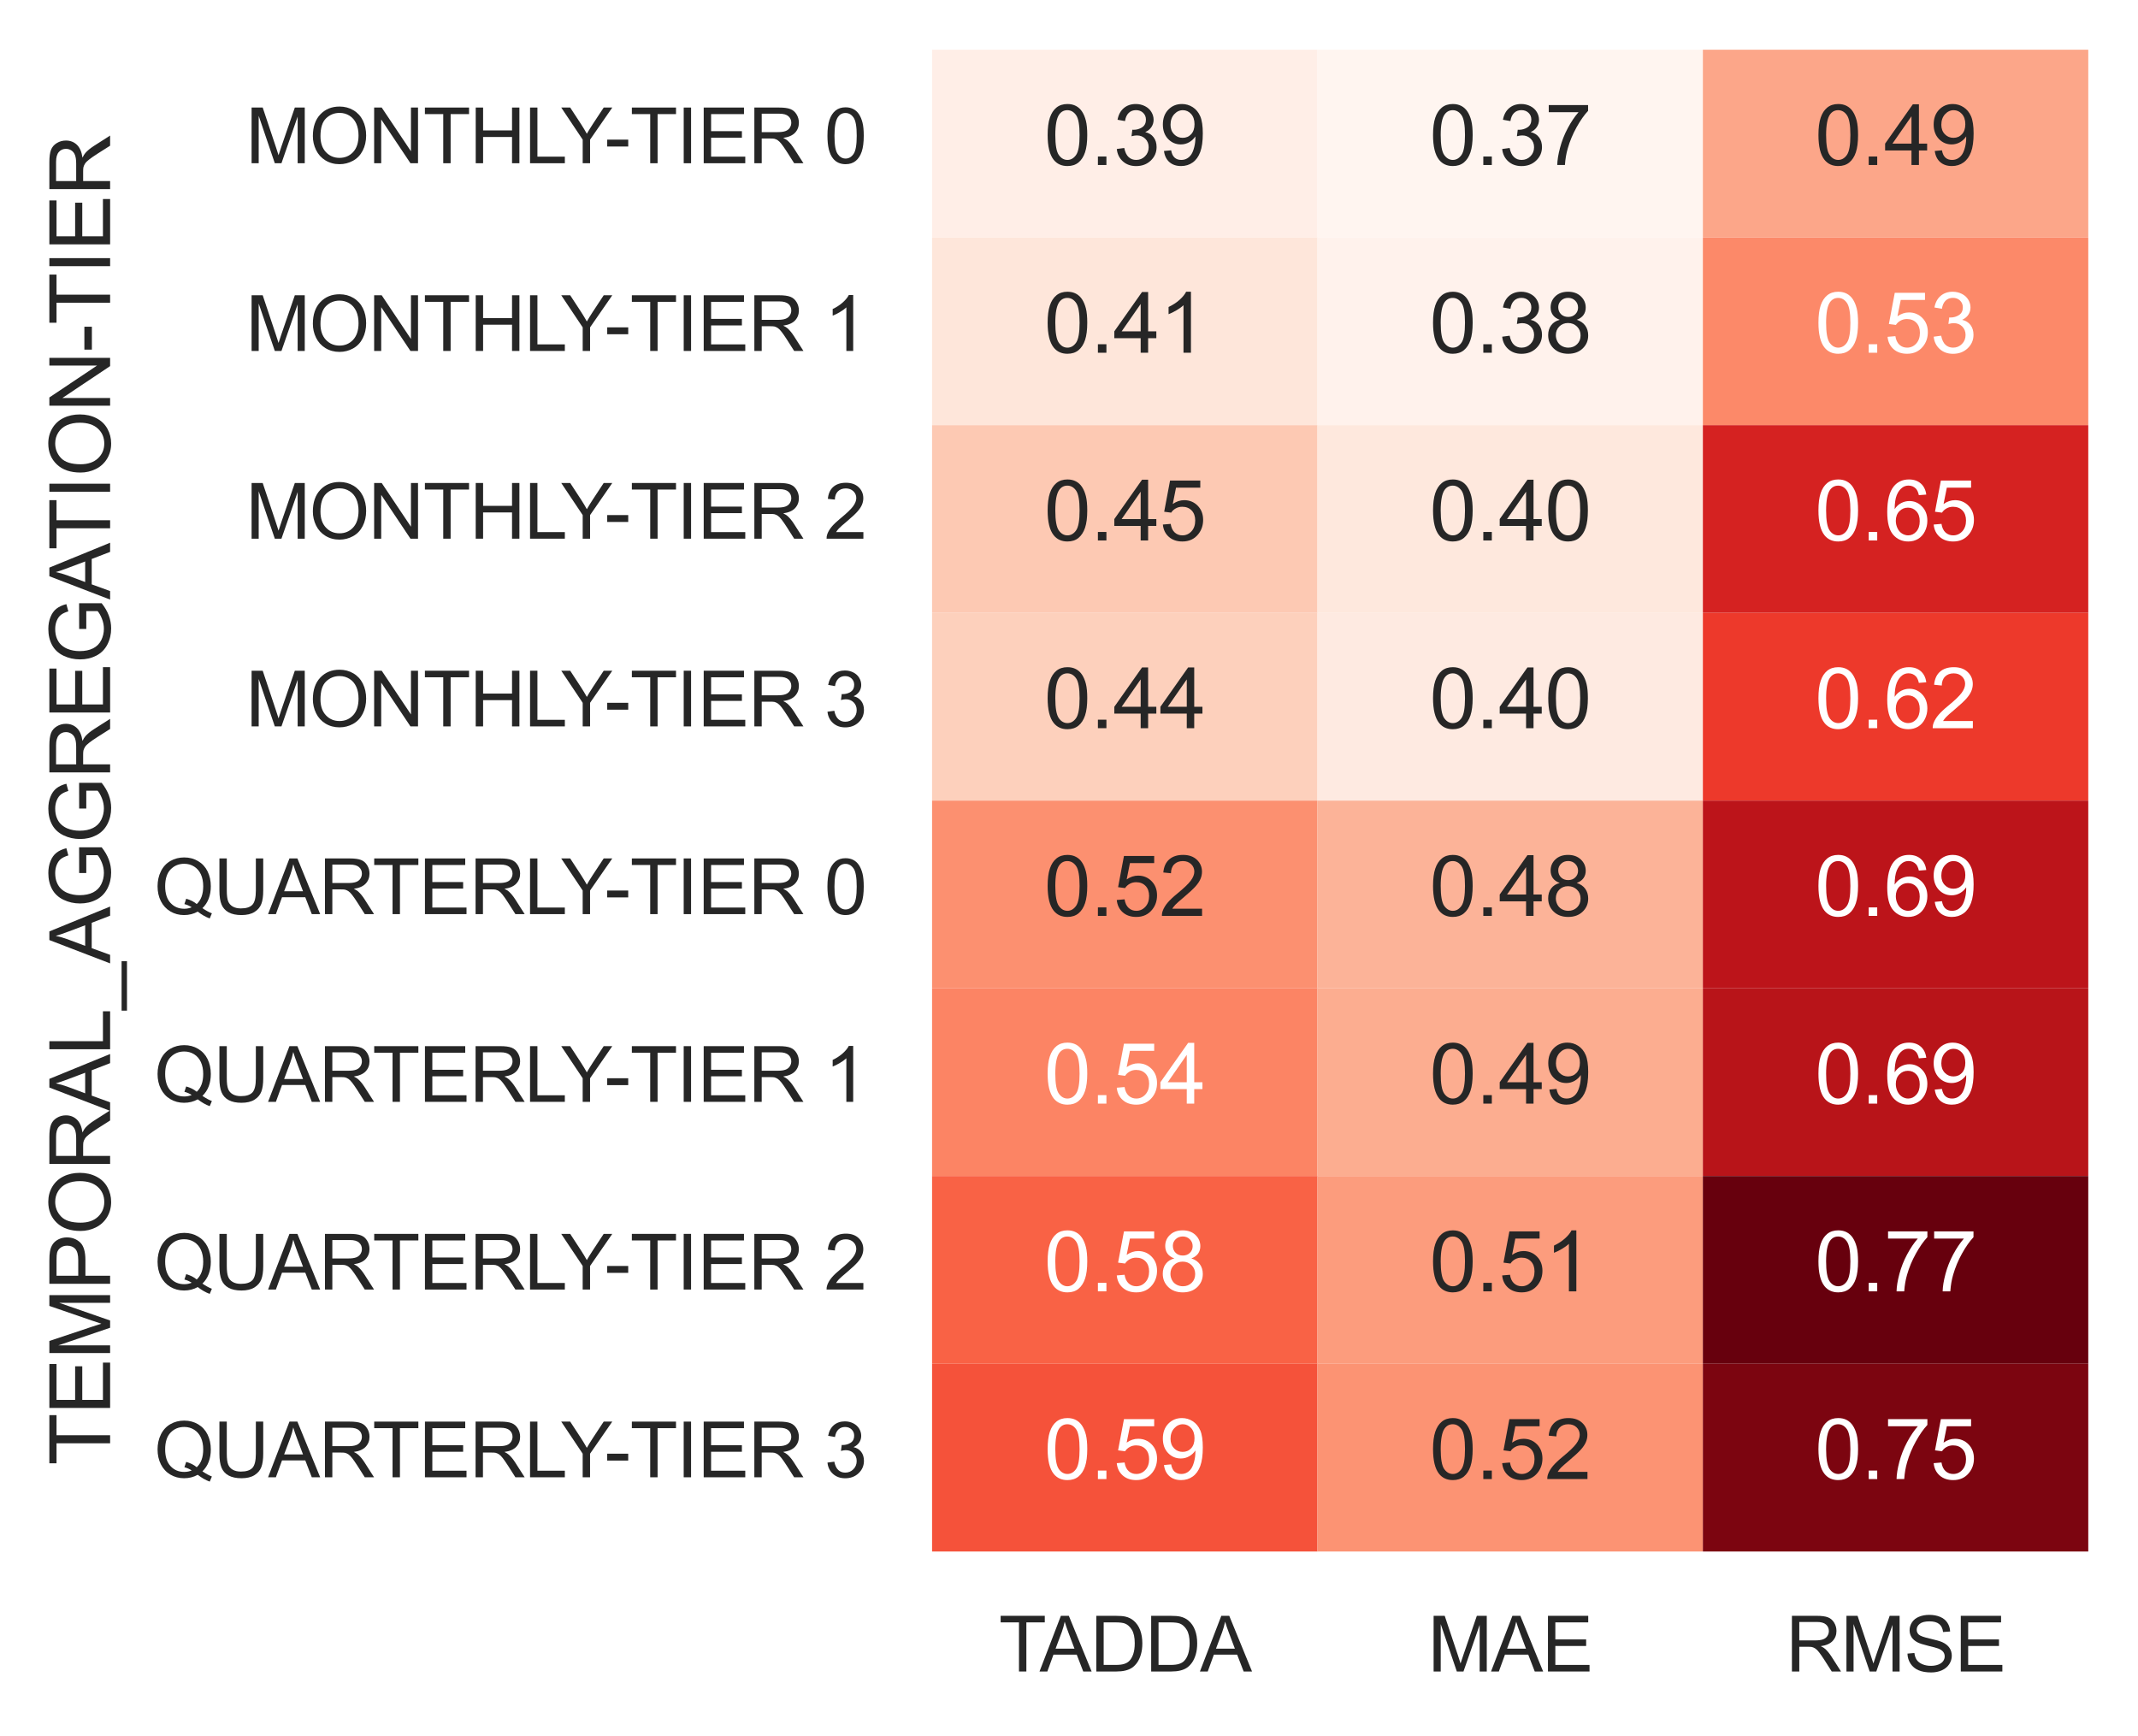 <?xml version="1.0" encoding="utf-8" standalone="no"?>
<!DOCTYPE svg PUBLIC "-//W3C//DTD SVG 1.1//EN"
  "http://www.w3.org/Graphics/SVG/1.1/DTD/svg11.dtd">
<svg xmlns:xlink="http://www.w3.org/1999/xlink" width="309.548pt" height="251.4pt" viewBox="0 0 309.548 251.4" xmlns="http://www.w3.org/2000/svg" version="1.1">
 <defs>
  <style type="text/css">*{stroke-linejoin: round; stroke-linecap: butt}</style>
 </defs>
 <g id="figure_1">
  <g id="patch_1">
   <path d="M 0 251.4 
L 309.548 251.4 
L 309.548 0 
L 0 0 
z
" style="fill: #ffffff"/>
  </g>
  <g id="axes_1">
   <g id="patch_2">
    <path d="M 134.948 224.64 
L 302.348 224.64 
L 302.348 7.2 
L 134.948 7.2 
z
" style="fill: #ffffff"/>
   </g>
   <g id="matplotlib.axis_1">
    <g id="xtick_1">
     <g id="text_1">
      <!-- TADDA -->
      <g style="fill: #262626" transform="translate(144.613 242.014)scale(0.11 -0.11)">
       <defs>
        <path id="ArialMT-54" d="M 1659 0 
L 1659 4041 
L 150 4041 
L 150 4581 
L 3781 4581 
L 3781 4041 
L 2266 4041 
L 2266 0 
L 1659 0 
z
" transform="scale(0.016)"/>
        <path id="ArialMT-41" d="M -9 0 
L 1750 4581 
L 2403 4581 
L 4278 0 
L 3588 0 
L 3053 1388 
L 1138 1388 
L 634 0 
L -9 0 
z
M 1313 1881 
L 2866 1881 
L 2388 3150 
Q 2169 3728 2063 4100 
Q 1975 3659 1816 3225 
L 1313 1881 
z
" transform="scale(0.016)"/>
        <path id="ArialMT-44" d="M 494 0 
L 494 4581 
L 2072 4581 
Q 2606 4581 2888 4516 
Q 3281 4425 3559 4188 
Q 3922 3881 4101 3404 
Q 4281 2928 4281 2316 
Q 4281 1794 4159 1391 
Q 4038 988 3847 723 
Q 3656 459 3429 307 
Q 3203 156 2883 78 
Q 2563 0 2147 0 
L 494 0 
z
M 1100 541 
L 2078 541 
Q 2531 541 2789 625 
Q 3047 709 3200 863 
Q 3416 1078 3536 1442 
Q 3656 1806 3656 2325 
Q 3656 3044 3420 3430 
Q 3184 3816 2847 3947 
Q 2603 4041 2063 4041 
L 1100 4041 
L 1100 541 
z
" transform="scale(0.016)"/>
       </defs>
       <use xlink:href="#ArialMT-54"/>
       <use xlink:href="#ArialMT-41" x="53.709"/>
       <use xlink:href="#ArialMT-44" x="120.408"/>
       <use xlink:href="#ArialMT-44" x="192.625"/>
       <use xlink:href="#ArialMT-41" x="264.842"/>
      </g>
     </g>
    </g>
    <g id="xtick_2">
     <g id="text_2">
      <!-- MAE -->
      <g style="fill: #262626" transform="translate(206.729 242.014)scale(0.11 -0.11)">
       <defs>
        <path id="ArialMT-4d" d="M 475 0 
L 475 4581 
L 1388 4581 
L 2472 1338 
Q 2622 884 2691 659 
Q 2769 909 2934 1394 
L 4031 4581 
L 4847 4581 
L 4847 0 
L 4263 0 
L 4263 3834 
L 2931 0 
L 2384 0 
L 1059 3900 
L 1059 0 
L 475 0 
z
" transform="scale(0.016)"/>
        <path id="ArialMT-45" d="M 506 0 
L 506 4581 
L 3819 4581 
L 3819 4041 
L 1113 4041 
L 1113 2638 
L 3647 2638 
L 3647 2100 
L 1113 2100 
L 1113 541 
L 3925 541 
L 3925 0 
L 506 0 
z
" transform="scale(0.016)"/>
       </defs>
       <use xlink:href="#ArialMT-4d"/>
       <use xlink:href="#ArialMT-41" x="83.301"/>
       <use xlink:href="#ArialMT-45" x="150"/>
      </g>
     </g>
    </g>
    <g id="xtick_3">
     <g id="text_3">
      <!-- RMSE -->
      <g style="fill: #262626" transform="translate(258.557 242.014)scale(0.11 -0.11)">
       <defs>
        <path id="ArialMT-52" d="M 503 0 
L 503 4581 
L 2534 4581 
Q 3147 4581 3465 4457 
Q 3784 4334 3975 4021 
Q 4166 3709 4166 3331 
Q 4166 2844 3850 2509 
Q 3534 2175 2875 2084 
Q 3116 1969 3241 1856 
Q 3506 1613 3744 1247 
L 4541 0 
L 3778 0 
L 3172 953 
Q 2906 1366 2734 1584 
Q 2563 1803 2427 1890 
Q 2291 1978 2150 2013 
Q 2047 2034 1813 2034 
L 1109 2034 
L 1109 0 
L 503 0 
z
M 1109 2559 
L 2413 2559 
Q 2828 2559 3062 2645 
Q 3297 2731 3419 2920 
Q 3541 3109 3541 3331 
Q 3541 3656 3305 3865 
Q 3069 4075 2559 4075 
L 1109 4075 
L 1109 2559 
z
" transform="scale(0.016)"/>
        <path id="ArialMT-53" d="M 288 1472 
L 859 1522 
Q 900 1178 1048 958 
Q 1197 738 1509 602 
Q 1822 466 2213 466 
Q 2559 466 2825 569 
Q 3091 672 3220 851 
Q 3350 1031 3350 1244 
Q 3350 1459 3225 1620 
Q 3100 1781 2813 1891 
Q 2628 1963 1997 2114 
Q 1366 2266 1113 2400 
Q 784 2572 623 2826 
Q 463 3081 463 3397 
Q 463 3744 659 4045 
Q 856 4347 1234 4503 
Q 1613 4659 2075 4659 
Q 2584 4659 2973 4495 
Q 3363 4331 3572 4012 
Q 3781 3694 3797 3291 
L 3216 3247 
Q 3169 3681 2898 3903 
Q 2628 4125 2100 4125 
Q 1550 4125 1298 3923 
Q 1047 3722 1047 3438 
Q 1047 3191 1225 3031 
Q 1400 2872 2139 2705 
Q 2878 2538 3153 2413 
Q 3553 2228 3743 1945 
Q 3934 1663 3934 1294 
Q 3934 928 3725 604 
Q 3516 281 3123 101 
Q 2731 -78 2241 -78 
Q 1619 -78 1198 103 
Q 778 284 539 648 
Q 300 1013 288 1472 
z
" transform="scale(0.016)"/>
       </defs>
       <use xlink:href="#ArialMT-52"/>
       <use xlink:href="#ArialMT-4d" x="72.217"/>
       <use xlink:href="#ArialMT-53" x="155.518"/>
       <use xlink:href="#ArialMT-45" x="222.217"/>
      </g>
     </g>
    </g>
   </g>
   <g id="matplotlib.axis_2">
    <g id="ytick_1">
     <g id="text_4">
      <!-- MONTHLY-TIER 0 -->
      <g style="fill: #262626" transform="translate(35.592 23.634)scale(0.11 -0.11)">
       <defs>
        <path id="ArialMT-4f" d="M 309 2231 
Q 309 3372 921 4017 
Q 1534 4663 2503 4663 
Q 3138 4663 3647 4359 
Q 4156 4056 4423 3514 
Q 4691 2972 4691 2284 
Q 4691 1588 4409 1038 
Q 4128 488 3612 205 
Q 3097 -78 2500 -78 
Q 1853 -78 1343 234 
Q 834 547 571 1087 
Q 309 1628 309 2231 
z
M 934 2222 
Q 934 1394 1379 917 
Q 1825 441 2497 441 
Q 3181 441 3623 922 
Q 4066 1403 4066 2288 
Q 4066 2847 3877 3264 
Q 3688 3681 3323 3911 
Q 2959 4141 2506 4141 
Q 1863 4141 1398 3698 
Q 934 3256 934 2222 
z
" transform="scale(0.016)"/>
        <path id="ArialMT-4e" d="M 488 0 
L 488 4581 
L 1109 4581 
L 3516 984 
L 3516 4581 
L 4097 4581 
L 4097 0 
L 3475 0 
L 1069 3600 
L 1069 0 
L 488 0 
z
" transform="scale(0.016)"/>
        <path id="ArialMT-48" d="M 513 0 
L 513 4581 
L 1119 4581 
L 1119 2700 
L 3500 2700 
L 3500 4581 
L 4106 4581 
L 4106 0 
L 3500 0 
L 3500 2159 
L 1119 2159 
L 1119 0 
L 513 0 
z
" transform="scale(0.016)"/>
        <path id="ArialMT-4c" d="M 469 0 
L 469 4581 
L 1075 4581 
L 1075 541 
L 3331 541 
L 3331 0 
L 469 0 
z
" transform="scale(0.016)"/>
        <path id="ArialMT-59" d="M 1784 0 
L 1784 1941 
L 19 4581 
L 756 4581 
L 1659 3200 
Q 1909 2813 2125 2425 
Q 2331 2784 2625 3234 
L 3513 4581 
L 4219 4581 
L 2391 1941 
L 2391 0 
L 1784 0 
z
" transform="scale(0.016)"/>
        <path id="ArialMT-2d" d="M 203 1375 
L 203 1941 
L 1931 1941 
L 1931 1375 
L 203 1375 
z
" transform="scale(0.016)"/>
        <path id="ArialMT-49" d="M 597 0 
L 597 4581 
L 1203 4581 
L 1203 0 
L 597 0 
z
" transform="scale(0.016)"/>
        <path id="ArialMT-20" transform="scale(0.016)"/>
        <path id="ArialMT-30" d="M 266 2259 
Q 266 3072 433 3567 
Q 600 4063 929 4331 
Q 1259 4600 1759 4600 
Q 2128 4600 2406 4451 
Q 2684 4303 2865 4023 
Q 3047 3744 3150 3342 
Q 3253 2941 3253 2259 
Q 3253 1453 3087 958 
Q 2922 463 2592 192 
Q 2263 -78 1759 -78 
Q 1097 -78 719 397 
Q 266 969 266 2259 
z
M 844 2259 
Q 844 1131 1108 757 
Q 1372 384 1759 384 
Q 2147 384 2411 759 
Q 2675 1134 2675 2259 
Q 2675 3391 2411 3762 
Q 2147 4134 1753 4134 
Q 1366 4134 1134 3806 
Q 844 3388 844 2259 
z
" transform="scale(0.016)"/>
       </defs>
       <use xlink:href="#ArialMT-4d"/>
       <use xlink:href="#ArialMT-4f" x="83.301"/>
       <use xlink:href="#ArialMT-4e" x="161.084"/>
       <use xlink:href="#ArialMT-54" x="233.301"/>
       <use xlink:href="#ArialMT-48" x="294.385"/>
       <use xlink:href="#ArialMT-4c" x="366.602"/>
       <use xlink:href="#ArialMT-59" x="414.842"/>
       <use xlink:href="#ArialMT-2d" x="472.416"/>
       <use xlink:href="#ArialMT-54" x="505.717"/>
       <use xlink:href="#ArialMT-49" x="566.801"/>
       <use xlink:href="#ArialMT-45" x="594.584"/>
       <use xlink:href="#ArialMT-52" x="661.283"/>
       <use xlink:href="#ArialMT-20" x="733.5"/>
       <use xlink:href="#ArialMT-30" x="761.283"/>
      </g>
     </g>
    </g>
    <g id="ytick_2">
     <g id="text_5">
      <!-- MONTHLY-TIER 1 -->
      <g style="fill: #262626" transform="translate(35.592 50.814)scale(0.11 -0.11)">
       <defs>
        <path id="ArialMT-31" d="M 2384 0 
L 1822 0 
L 1822 3584 
Q 1619 3391 1289 3197 
Q 959 3003 697 2906 
L 697 3450 
Q 1169 3672 1522 3987 
Q 1875 4303 2022 4600 
L 2384 4600 
L 2384 0 
z
" transform="scale(0.016)"/>
       </defs>
       <use xlink:href="#ArialMT-4d"/>
       <use xlink:href="#ArialMT-4f" x="83.301"/>
       <use xlink:href="#ArialMT-4e" x="161.084"/>
       <use xlink:href="#ArialMT-54" x="233.301"/>
       <use xlink:href="#ArialMT-48" x="294.385"/>
       <use xlink:href="#ArialMT-4c" x="366.602"/>
       <use xlink:href="#ArialMT-59" x="414.842"/>
       <use xlink:href="#ArialMT-2d" x="472.416"/>
       <use xlink:href="#ArialMT-54" x="505.717"/>
       <use xlink:href="#ArialMT-49" x="566.801"/>
       <use xlink:href="#ArialMT-45" x="594.584"/>
       <use xlink:href="#ArialMT-52" x="661.283"/>
       <use xlink:href="#ArialMT-20" x="733.5"/>
       <use xlink:href="#ArialMT-31" x="761.283"/>
      </g>
     </g>
    </g>
    <g id="ytick_3">
     <g id="text_6">
      <!-- MONTHLY-TIER 2 -->
      <g style="fill: #262626" transform="translate(35.592 77.994)scale(0.11 -0.11)">
       <defs>
        <path id="ArialMT-32" d="M 3222 541 
L 3222 0 
L 194 0 
Q 188 203 259 391 
Q 375 700 629 1000 
Q 884 1300 1366 1694 
Q 2113 2306 2375 2664 
Q 2638 3022 2638 3341 
Q 2638 3675 2398 3904 
Q 2159 4134 1775 4134 
Q 1369 4134 1125 3890 
Q 881 3647 878 3216 
L 300 3275 
Q 359 3922 746 4261 
Q 1134 4600 1788 4600 
Q 2447 4600 2831 4234 
Q 3216 3869 3216 3328 
Q 3216 3053 3103 2787 
Q 2991 2522 2730 2228 
Q 2469 1934 1863 1422 
Q 1356 997 1212 845 
Q 1069 694 975 541 
L 3222 541 
z
" transform="scale(0.016)"/>
       </defs>
       <use xlink:href="#ArialMT-4d"/>
       <use xlink:href="#ArialMT-4f" x="83.301"/>
       <use xlink:href="#ArialMT-4e" x="161.084"/>
       <use xlink:href="#ArialMT-54" x="233.301"/>
       <use xlink:href="#ArialMT-48" x="294.385"/>
       <use xlink:href="#ArialMT-4c" x="366.602"/>
       <use xlink:href="#ArialMT-59" x="414.842"/>
       <use xlink:href="#ArialMT-2d" x="472.416"/>
       <use xlink:href="#ArialMT-54" x="505.717"/>
       <use xlink:href="#ArialMT-49" x="566.801"/>
       <use xlink:href="#ArialMT-45" x="594.584"/>
       <use xlink:href="#ArialMT-52" x="661.283"/>
       <use xlink:href="#ArialMT-20" x="733.5"/>
       <use xlink:href="#ArialMT-32" x="761.283"/>
      </g>
     </g>
    </g>
    <g id="ytick_4">
     <g id="text_7">
      <!-- MONTHLY-TIER 3 -->
      <g style="fill: #262626" transform="translate(35.592 105.174)scale(0.11 -0.11)">
       <defs>
        <path id="ArialMT-33" d="M 269 1209 
L 831 1284 
Q 928 806 1161 595 
Q 1394 384 1728 384 
Q 2125 384 2398 659 
Q 2672 934 2672 1341 
Q 2672 1728 2419 1979 
Q 2166 2231 1775 2231 
Q 1616 2231 1378 2169 
L 1441 2663 
Q 1497 2656 1531 2656 
Q 1891 2656 2178 2843 
Q 2466 3031 2466 3422 
Q 2466 3731 2256 3934 
Q 2047 4138 1716 4138 
Q 1388 4138 1169 3931 
Q 950 3725 888 3313 
L 325 3413 
Q 428 3978 793 4289 
Q 1159 4600 1703 4600 
Q 2078 4600 2393 4439 
Q 2709 4278 2876 4000 
Q 3044 3722 3044 3409 
Q 3044 3113 2884 2869 
Q 2725 2625 2413 2481 
Q 2819 2388 3044 2092 
Q 3269 1797 3269 1353 
Q 3269 753 2831 336 
Q 2394 -81 1725 -81 
Q 1122 -81 723 278 
Q 325 638 269 1209 
z
" transform="scale(0.016)"/>
       </defs>
       <use xlink:href="#ArialMT-4d"/>
       <use xlink:href="#ArialMT-4f" x="83.301"/>
       <use xlink:href="#ArialMT-4e" x="161.084"/>
       <use xlink:href="#ArialMT-54" x="233.301"/>
       <use xlink:href="#ArialMT-48" x="294.385"/>
       <use xlink:href="#ArialMT-4c" x="366.602"/>
       <use xlink:href="#ArialMT-59" x="414.842"/>
       <use xlink:href="#ArialMT-2d" x="472.416"/>
       <use xlink:href="#ArialMT-54" x="505.717"/>
       <use xlink:href="#ArialMT-49" x="566.801"/>
       <use xlink:href="#ArialMT-45" x="594.584"/>
       <use xlink:href="#ArialMT-52" x="661.283"/>
       <use xlink:href="#ArialMT-20" x="733.5"/>
       <use xlink:href="#ArialMT-33" x="761.283"/>
      </g>
     </g>
    </g>
    <g id="ytick_5">
     <g id="text_8">
      <!-- QUARTERLY-TIER 0 -->
      <g style="fill: #262626" transform="translate(22.328 132.354)scale(0.11 -0.11)">
       <defs>
        <path id="ArialMT-51" d="M 3966 491 
Q 4388 200 4744 66 
L 4566 -356 
Q 4072 -178 3581 206 
Q 3072 -78 2456 -78 
Q 1834 -78 1328 222 
Q 822 522 548 1065 
Q 275 1609 275 2291 
Q 275 2969 550 3525 
Q 825 4081 1333 4372 
Q 1841 4663 2469 4663 
Q 3103 4663 3612 4361 
Q 4122 4059 4389 3517 
Q 4656 2975 4656 2294 
Q 4656 1728 4484 1276 
Q 4313 825 3966 491 
z
M 2631 1266 
Q 3156 1119 3497 828 
Q 4031 1316 4031 2294 
Q 4031 2850 3842 3265 
Q 3653 3681 3289 3911 
Q 2925 4141 2472 4141 
Q 1794 4141 1347 3677 
Q 900 3213 900 2291 
Q 900 1397 1342 919 
Q 1784 441 2472 441 
Q 2797 441 3084 563 
Q 2800 747 2484 825 
L 2631 1266 
z
" transform="scale(0.016)"/>
        <path id="ArialMT-55" d="M 3500 4581 
L 4106 4581 
L 4106 1934 
Q 4106 1244 3950 837 
Q 3794 431 3386 176 
Q 2978 -78 2316 -78 
Q 1672 -78 1262 144 
Q 853 366 678 786 
Q 503 1206 503 1934 
L 503 4581 
L 1109 4581 
L 1109 1938 
Q 1109 1341 1220 1058 
Q 1331 775 1601 622 
Q 1872 469 2263 469 
Q 2931 469 3215 772 
Q 3500 1075 3500 1938 
L 3500 4581 
z
" transform="scale(0.016)"/>
       </defs>
       <use xlink:href="#ArialMT-51"/>
       <use xlink:href="#ArialMT-55" x="77.783"/>
       <use xlink:href="#ArialMT-41" x="150"/>
       <use xlink:href="#ArialMT-52" x="216.699"/>
       <use xlink:href="#ArialMT-54" x="287.166"/>
       <use xlink:href="#ArialMT-45" x="348.25"/>
       <use xlink:href="#ArialMT-52" x="414.949"/>
       <use xlink:href="#ArialMT-4c" x="487.166"/>
       <use xlink:href="#ArialMT-59" x="535.406"/>
       <use xlink:href="#ArialMT-2d" x="592.98"/>
       <use xlink:href="#ArialMT-54" x="626.281"/>
       <use xlink:href="#ArialMT-49" x="687.365"/>
       <use xlink:href="#ArialMT-45" x="715.148"/>
       <use xlink:href="#ArialMT-52" x="781.848"/>
       <use xlink:href="#ArialMT-20" x="854.064"/>
       <use xlink:href="#ArialMT-30" x="881.848"/>
      </g>
     </g>
    </g>
    <g id="ytick_6">
     <g id="text_9">
      <!-- QUARTERLY-TIER 1 -->
      <g style="fill: #262626" transform="translate(22.328 159.534)scale(0.11 -0.11)">
       <use xlink:href="#ArialMT-51"/>
       <use xlink:href="#ArialMT-55" x="77.783"/>
       <use xlink:href="#ArialMT-41" x="150"/>
       <use xlink:href="#ArialMT-52" x="216.699"/>
       <use xlink:href="#ArialMT-54" x="287.166"/>
       <use xlink:href="#ArialMT-45" x="348.25"/>
       <use xlink:href="#ArialMT-52" x="414.949"/>
       <use xlink:href="#ArialMT-4c" x="487.166"/>
       <use xlink:href="#ArialMT-59" x="535.406"/>
       <use xlink:href="#ArialMT-2d" x="592.98"/>
       <use xlink:href="#ArialMT-54" x="626.281"/>
       <use xlink:href="#ArialMT-49" x="687.365"/>
       <use xlink:href="#ArialMT-45" x="715.148"/>
       <use xlink:href="#ArialMT-52" x="781.848"/>
       <use xlink:href="#ArialMT-20" x="854.064"/>
       <use xlink:href="#ArialMT-31" x="881.848"/>
      </g>
     </g>
    </g>
    <g id="ytick_7">
     <g id="text_10">
      <!-- QUARTERLY-TIER 2 -->
      <g style="fill: #262626" transform="translate(22.328 186.714)scale(0.11 -0.11)">
       <use xlink:href="#ArialMT-51"/>
       <use xlink:href="#ArialMT-55" x="77.783"/>
       <use xlink:href="#ArialMT-41" x="150"/>
       <use xlink:href="#ArialMT-52" x="216.699"/>
       <use xlink:href="#ArialMT-54" x="287.166"/>
       <use xlink:href="#ArialMT-45" x="348.25"/>
       <use xlink:href="#ArialMT-52" x="414.949"/>
       <use xlink:href="#ArialMT-4c" x="487.166"/>
       <use xlink:href="#ArialMT-59" x="535.406"/>
       <use xlink:href="#ArialMT-2d" x="592.98"/>
       <use xlink:href="#ArialMT-54" x="626.281"/>
       <use xlink:href="#ArialMT-49" x="687.365"/>
       <use xlink:href="#ArialMT-45" x="715.148"/>
       <use xlink:href="#ArialMT-52" x="781.848"/>
       <use xlink:href="#ArialMT-20" x="854.064"/>
       <use xlink:href="#ArialMT-32" x="881.848"/>
      </g>
     </g>
    </g>
    <g id="ytick_8">
     <g id="text_11">
      <!-- QUARTERLY-TIER 3 -->
      <g style="fill: #262626" transform="translate(22.328 213.894)scale(0.11 -0.11)">
       <use xlink:href="#ArialMT-51"/>
       <use xlink:href="#ArialMT-55" x="77.783"/>
       <use xlink:href="#ArialMT-41" x="150"/>
       <use xlink:href="#ArialMT-52" x="216.699"/>
       <use xlink:href="#ArialMT-54" x="287.166"/>
       <use xlink:href="#ArialMT-45" x="348.25"/>
       <use xlink:href="#ArialMT-52" x="414.949"/>
       <use xlink:href="#ArialMT-4c" x="487.166"/>
       <use xlink:href="#ArialMT-59" x="535.406"/>
       <use xlink:href="#ArialMT-2d" x="592.98"/>
       <use xlink:href="#ArialMT-54" x="626.281"/>
       <use xlink:href="#ArialMT-49" x="687.365"/>
       <use xlink:href="#ArialMT-45" x="715.148"/>
       <use xlink:href="#ArialMT-52" x="781.848"/>
       <use xlink:href="#ArialMT-20" x="854.064"/>
       <use xlink:href="#ArialMT-33" x="881.848"/>
      </g>
     </g>
    </g>
    <g id="text_12">
     <!-- TEMPORAL_AGGREGATION-TIER -->
     <g style="fill: #262626" transform="translate(15.943 212.156)rotate(-90)scale(0.12 -0.12)">
      <defs>
       <path id="ArialMT-50" d="M 494 0 
L 494 4581 
L 2222 4581 
Q 2678 4581 2919 4538 
Q 3256 4481 3484 4323 
Q 3713 4166 3852 3881 
Q 3991 3597 3991 3256 
Q 3991 2672 3619 2267 
Q 3247 1863 2275 1863 
L 1100 1863 
L 1100 0 
L 494 0 
z
M 1100 2403 
L 2284 2403 
Q 2872 2403 3119 2622 
Q 3366 2841 3366 3238 
Q 3366 3525 3220 3729 
Q 3075 3934 2838 4000 
Q 2684 4041 2272 4041 
L 1100 4041 
L 1100 2403 
z
" transform="scale(0.016)"/>
       <path id="ArialMT-5f" d="M -97 -1272 
L -97 -866 
L 3631 -866 
L 3631 -1272 
L -97 -1272 
z
" transform="scale(0.016)"/>
       <path id="ArialMT-47" d="M 2638 1797 
L 2638 2334 
L 4578 2338 
L 4578 638 
Q 4131 281 3656 101 
Q 3181 -78 2681 -78 
Q 2006 -78 1454 211 
Q 903 500 622 1047 
Q 341 1594 341 2269 
Q 341 2938 620 3517 
Q 900 4097 1425 4378 
Q 1950 4659 2634 4659 
Q 3131 4659 3532 4498 
Q 3934 4338 4162 4050 
Q 4391 3763 4509 3300 
L 3963 3150 
Q 3859 3500 3706 3700 
Q 3553 3900 3268 4020 
Q 2984 4141 2638 4141 
Q 2222 4141 1919 4014 
Q 1616 3888 1430 3681 
Q 1244 3475 1141 3228 
Q 966 2803 966 2306 
Q 966 1694 1177 1281 
Q 1388 869 1791 669 
Q 2194 469 2647 469 
Q 3041 469 3416 620 
Q 3791 772 3984 944 
L 3984 1797 
L 2638 1797 
z
" transform="scale(0.016)"/>
      </defs>
      <use xlink:href="#ArialMT-54"/>
      <use xlink:href="#ArialMT-45" x="61.084"/>
      <use xlink:href="#ArialMT-4d" x="127.783"/>
      <use xlink:href="#ArialMT-50" x="211.084"/>
      <use xlink:href="#ArialMT-4f" x="277.783"/>
      <use xlink:href="#ArialMT-52" x="355.566"/>
      <use xlink:href="#ArialMT-41" x="427.783"/>
      <use xlink:href="#ArialMT-4c" x="494.482"/>
      <use xlink:href="#ArialMT-5f" x="550.098"/>
      <use xlink:href="#ArialMT-41" x="605.713"/>
      <use xlink:href="#ArialMT-47" x="672.412"/>
      <use xlink:href="#ArialMT-47" x="750.195"/>
      <use xlink:href="#ArialMT-52" x="827.979"/>
      <use xlink:href="#ArialMT-45" x="900.195"/>
      <use xlink:href="#ArialMT-47" x="966.895"/>
      <use xlink:href="#ArialMT-41" x="1044.678"/>
      <use xlink:href="#ArialMT-54" x="1104.002"/>
      <use xlink:href="#ArialMT-49" x="1165.086"/>
      <use xlink:href="#ArialMT-4f" x="1192.869"/>
      <use xlink:href="#ArialMT-4e" x="1270.652"/>
      <use xlink:href="#ArialMT-2d" x="1342.869"/>
      <use xlink:href="#ArialMT-54" x="1376.17"/>
      <use xlink:href="#ArialMT-49" x="1437.254"/>
      <use xlink:href="#ArialMT-45" x="1465.037"/>
      <use xlink:href="#ArialMT-52" x="1531.736"/>
     </g>
    </g>
   </g>
   <g id="QuadMesh_1">
    <path d="M 134.948 7.2 
L 190.748 7.2 
L 190.748 34.38 
L 134.948 34.38 
L 134.948 7.2 
" clip-path="url(#p91e6a8e648)" style="fill: #ffeee7"/>
    <path d="M 190.748 7.2 
L 246.548 7.2 
L 246.548 34.38 
L 190.748 34.38 
L 190.748 7.2 
" clip-path="url(#p91e6a8e648)" style="fill: #fff5f0"/>
    <path d="M 246.548 7.2 
L 302.348 7.2 
L 302.348 34.38 
L 246.548 34.38 
L 246.548 7.2 
" clip-path="url(#p91e6a8e648)" style="fill: #fca689"/>
    <path d="M 134.948 34.38 
L 190.748 34.38 
L 190.748 61.56 
L 134.948 61.56 
L 134.948 34.38 
" clip-path="url(#p91e6a8e648)" style="fill: #fee6da"/>
    <path d="M 190.748 34.38 
L 246.548 34.38 
L 246.548 61.56 
L 190.748 61.56 
L 190.748 34.38 
" clip-path="url(#p91e6a8e648)" style="fill: #fff2ec"/>
    <path d="M 246.548 34.38 
L 302.348 34.38 
L 302.348 61.56 
L 246.548 61.56 
L 246.548 34.38 
" clip-path="url(#p91e6a8e648)" style="fill: #fc8969"/>
    <path d="M 134.948 61.56 
L 190.748 61.56 
L 190.748 88.74 
L 134.948 88.74 
L 134.948 61.56 
" clip-path="url(#p91e6a8e648)" style="fill: #fdc9b3"/>
    <path d="M 190.748 61.56 
L 246.548 61.56 
L 246.548 88.74 
L 190.748 88.74 
L 190.748 61.56 
" clip-path="url(#p91e6a8e648)" style="fill: #fee8dd"/>
    <path d="M 246.548 61.56 
L 302.348 61.56 
L 302.348 88.74 
L 246.548 88.74 
L 246.548 61.56 
" clip-path="url(#p91e6a8e648)" style="fill: #d52221"/>
    <path d="M 134.948 88.74 
L 190.748 88.74 
L 190.748 115.92 
L 134.948 115.92 
L 134.948 88.74 
" clip-path="url(#p91e6a8e648)" style="fill: #fdd0bc"/>
    <path d="M 190.748 88.74 
L 246.548 88.74 
L 246.548 115.92 
L 190.748 115.92 
L 190.748 88.74 
" clip-path="url(#p91e6a8e648)" style="fill: #feeae1"/>
    <path d="M 246.548 88.74 
L 302.348 88.74 
L 302.348 115.92 
L 246.548 115.92 
L 246.548 88.74 
" clip-path="url(#p91e6a8e648)" style="fill: #ed392b"/>
    <path d="M 134.948 115.92 
L 190.748 115.92 
L 190.748 143.1 
L 134.948 143.1 
L 134.948 115.92 
" clip-path="url(#p91e6a8e648)" style="fill: #fc9070"/>
    <path d="M 190.748 115.92 
L 246.548 115.92 
L 246.548 143.1 
L 190.748 143.1 
L 190.748 115.92 
" clip-path="url(#p91e6a8e648)" style="fill: #fcb398"/>
    <path d="M 246.548 115.92 
L 302.348 115.92 
L 302.348 143.1 
L 246.548 143.1 
L 246.548 115.92 
" clip-path="url(#p91e6a8e648)" style="fill: #bc141a"/>
    <path d="M 134.948 143.1 
L 190.748 143.1 
L 190.748 170.28 
L 134.948 170.28 
L 134.948 143.1 
" clip-path="url(#p91e6a8e648)" style="fill: #fc8464"/>
    <path d="M 190.748 143.1 
L 246.548 143.1 
L 246.548 170.28 
L 190.748 170.28 
L 190.748 143.1 
" clip-path="url(#p91e6a8e648)" style="fill: #fcad90"/>
    <path d="M 246.548 143.1 
L 302.348 143.1 
L 302.348 170.28 
L 246.548 170.28 
L 246.548 143.1 
" clip-path="url(#p91e6a8e648)" style="fill: #b81419"/>
    <path d="M 134.948 170.28 
L 190.748 170.28 
L 190.748 197.46 
L 134.948 197.46 
L 134.948 170.28 
" clip-path="url(#p91e6a8e648)" style="fill: #f96245"/>
    <path d="M 190.748 170.28 
L 246.548 170.28 
L 246.548 197.46 
L 190.748 197.46 
L 190.748 170.28 
" clip-path="url(#p91e6a8e648)" style="fill: #fc9c7d"/>
    <path d="M 246.548 170.28 
L 302.348 170.28 
L 302.348 197.46 
L 246.548 197.46 
L 246.548 170.28 
" clip-path="url(#p91e6a8e648)" style="fill: #67000d"/>
    <path d="M 134.948 197.46 
L 190.748 197.46 
L 190.748 224.64 
L 134.948 224.64 
L 134.948 197.46 
" clip-path="url(#p91e6a8e648)" style="fill: #f5523a"/>
    <path d="M 190.748 197.46 
L 246.548 197.46 
L 246.548 224.64 
L 190.748 224.64 
L 190.748 197.46 
" clip-path="url(#p91e6a8e648)" style="fill: #fc9373"/>
    <path d="M 246.548 197.46 
L 302.348 197.46 
L 302.348 224.64 
L 246.548 224.64 
L 246.548 197.46 
" clip-path="url(#p91e6a8e648)" style="fill: #7c0510"/>
   </g>
   <g id="text_13">
    <!-- 0.39 -->
    <g style="fill: #262626" transform="translate(151.171 23.892)scale(0.12 -0.12)">
     <defs>
      <path id="ArialMT-2e" d="M 581 0 
L 581 641 
L 1222 641 
L 1222 0 
L 581 0 
z
" transform="scale(0.016)"/>
      <path id="ArialMT-39" d="M 350 1059 
L 891 1109 
Q 959 728 1153 556 
Q 1347 384 1650 384 
Q 1909 384 2104 503 
Q 2300 622 2425 820 
Q 2550 1019 2634 1356 
Q 2719 1694 2719 2044 
Q 2719 2081 2716 2156 
Q 2547 1888 2255 1720 
Q 1963 1553 1622 1553 
Q 1053 1553 659 1965 
Q 266 2378 266 3053 
Q 266 3750 677 4175 
Q 1088 4600 1706 4600 
Q 2153 4600 2523 4359 
Q 2894 4119 3086 3673 
Q 3278 3228 3278 2384 
Q 3278 1506 3087 986 
Q 2897 466 2520 194 
Q 2144 -78 1638 -78 
Q 1100 -78 759 220 
Q 419 519 350 1059 
z
M 2653 3081 
Q 2653 3566 2395 3850 
Q 2138 4134 1775 4134 
Q 1400 4134 1122 3828 
Q 844 3522 844 3034 
Q 844 2597 1108 2323 
Q 1372 2050 1759 2050 
Q 2150 2050 2401 2323 
Q 2653 2597 2653 3081 
z
" transform="scale(0.016)"/>
     </defs>
     <use xlink:href="#ArialMT-30"/>
     <use xlink:href="#ArialMT-2e" x="55.615"/>
     <use xlink:href="#ArialMT-33" x="83.398"/>
     <use xlink:href="#ArialMT-39" x="139.014"/>
    </g>
   </g>
   <g id="text_14">
    <!-- 0.37 -->
    <g style="fill: #262626" transform="translate(206.971 23.892)scale(0.12 -0.12)">
     <defs>
      <path id="ArialMT-37" d="M 303 3981 
L 303 4522 
L 3269 4522 
L 3269 4084 
Q 2831 3619 2401 2847 
Q 1972 2075 1738 1259 
Q 1569 684 1522 0 
L 944 0 
Q 953 541 1156 1306 
Q 1359 2072 1739 2783 
Q 2119 3494 2547 3981 
L 303 3981 
z
" transform="scale(0.016)"/>
     </defs>
     <use xlink:href="#ArialMT-30"/>
     <use xlink:href="#ArialMT-2e" x="55.615"/>
     <use xlink:href="#ArialMT-33" x="83.398"/>
     <use xlink:href="#ArialMT-37" x="139.014"/>
    </g>
   </g>
   <g id="text_15">
    <!-- 0.49 -->
    <g style="fill: #262626" transform="translate(262.771 23.892)scale(0.12 -0.12)">
     <defs>
      <path id="ArialMT-34" d="M 2069 0 
L 2069 1097 
L 81 1097 
L 81 1613 
L 2172 4581 
L 2631 4581 
L 2631 1613 
L 3250 1613 
L 3250 1097 
L 2631 1097 
L 2631 0 
L 2069 0 
z
M 2069 1613 
L 2069 3678 
L 634 1613 
L 2069 1613 
z
" transform="scale(0.016)"/>
     </defs>
     <use xlink:href="#ArialMT-30"/>
     <use xlink:href="#ArialMT-2e" x="55.615"/>
     <use xlink:href="#ArialMT-34" x="83.398"/>
     <use xlink:href="#ArialMT-39" x="139.014"/>
    </g>
   </g>
   <g id="text_16">
    <!-- 0.41 -->
    <g style="fill: #262626" transform="translate(151.171 51.072)scale(0.12 -0.12)">
     <use xlink:href="#ArialMT-30"/>
     <use xlink:href="#ArialMT-2e" x="55.615"/>
     <use xlink:href="#ArialMT-34" x="83.398"/>
     <use xlink:href="#ArialMT-31" x="139.014"/>
    </g>
   </g>
   <g id="text_17">
    <!-- 0.38 -->
    <g style="fill: #262626" transform="translate(206.971 51.072)scale(0.12 -0.12)">
     <defs>
      <path id="ArialMT-38" d="M 1131 2484 
Q 781 2613 612 2850 
Q 444 3088 444 3419 
Q 444 3919 803 4259 
Q 1163 4600 1759 4600 
Q 2359 4600 2725 4251 
Q 3091 3903 3091 3403 
Q 3091 3084 2923 2848 
Q 2756 2613 2416 2484 
Q 2838 2347 3058 2040 
Q 3278 1734 3278 1309 
Q 3278 722 2862 322 
Q 2447 -78 1769 -78 
Q 1091 -78 675 323 
Q 259 725 259 1325 
Q 259 1772 486 2073 
Q 713 2375 1131 2484 
z
M 1019 3438 
Q 1019 3113 1228 2906 
Q 1438 2700 1772 2700 
Q 2097 2700 2305 2904 
Q 2513 3109 2513 3406 
Q 2513 3716 2298 3927 
Q 2084 4138 1766 4138 
Q 1444 4138 1231 3931 
Q 1019 3725 1019 3438 
z
M 838 1322 
Q 838 1081 952 856 
Q 1066 631 1291 507 
Q 1516 384 1775 384 
Q 2178 384 2440 643 
Q 2703 903 2703 1303 
Q 2703 1709 2433 1975 
Q 2163 2241 1756 2241 
Q 1359 2241 1098 1978 
Q 838 1716 838 1322 
z
" transform="scale(0.016)"/>
     </defs>
     <use xlink:href="#ArialMT-30"/>
     <use xlink:href="#ArialMT-2e" x="55.615"/>
     <use xlink:href="#ArialMT-33" x="83.398"/>
     <use xlink:href="#ArialMT-38" x="139.014"/>
    </g>
   </g>
   <g id="text_18">
    <!-- 0.53 -->
    <g style="fill: #ffffff" transform="translate(262.771 51.072)scale(0.12 -0.12)">
     <defs>
      <path id="ArialMT-35" d="M 266 1200 
L 856 1250 
Q 922 819 1161 601 
Q 1400 384 1738 384 
Q 2144 384 2425 690 
Q 2706 997 2706 1503 
Q 2706 1984 2436 2262 
Q 2166 2541 1728 2541 
Q 1456 2541 1237 2417 
Q 1019 2294 894 2097 
L 366 2166 
L 809 4519 
L 3088 4519 
L 3088 3981 
L 1259 3981 
L 1013 2750 
Q 1425 3038 1878 3038 
Q 2478 3038 2890 2622 
Q 3303 2206 3303 1553 
Q 3303 931 2941 478 
Q 2500 -78 1738 -78 
Q 1113 -78 717 272 
Q 322 622 266 1200 
z
" transform="scale(0.016)"/>
     </defs>
     <use xlink:href="#ArialMT-30"/>
     <use xlink:href="#ArialMT-2e" x="55.615"/>
     <use xlink:href="#ArialMT-35" x="83.398"/>
     <use xlink:href="#ArialMT-33" x="139.014"/>
    </g>
   </g>
   <g id="text_19">
    <!-- 0.45 -->
    <g style="fill: #262626" transform="translate(151.171 78.252)scale(0.12 -0.12)">
     <use xlink:href="#ArialMT-30"/>
     <use xlink:href="#ArialMT-2e" x="55.615"/>
     <use xlink:href="#ArialMT-34" x="83.398"/>
     <use xlink:href="#ArialMT-35" x="139.014"/>
    </g>
   </g>
   <g id="text_20">
    <!-- 0.40 -->
    <g style="fill: #262626" transform="translate(206.971 78.252)scale(0.12 -0.12)">
     <use xlink:href="#ArialMT-30"/>
     <use xlink:href="#ArialMT-2e" x="55.615"/>
     <use xlink:href="#ArialMT-34" x="83.398"/>
     <use xlink:href="#ArialMT-30" x="139.014"/>
    </g>
   </g>
   <g id="text_21">
    <!-- 0.65 -->
    <g style="fill: #ffffff" transform="translate(262.771 78.252)scale(0.12 -0.12)">
     <defs>
      <path id="ArialMT-36" d="M 3184 3459 
L 2625 3416 
Q 2550 3747 2413 3897 
Q 2184 4138 1850 4138 
Q 1581 4138 1378 3988 
Q 1113 3794 959 3422 
Q 806 3050 800 2363 
Q 1003 2672 1297 2822 
Q 1591 2972 1913 2972 
Q 2475 2972 2870 2558 
Q 3266 2144 3266 1488 
Q 3266 1056 3080 686 
Q 2894 316 2569 119 
Q 2244 -78 1831 -78 
Q 1128 -78 684 439 
Q 241 956 241 2144 
Q 241 3472 731 4075 
Q 1159 4600 1884 4600 
Q 2425 4600 2770 4297 
Q 3116 3994 3184 3459 
z
M 888 1484 
Q 888 1194 1011 928 
Q 1134 663 1356 523 
Q 1578 384 1822 384 
Q 2178 384 2434 671 
Q 2691 959 2691 1453 
Q 2691 1928 2437 2201 
Q 2184 2475 1800 2475 
Q 1419 2475 1153 2201 
Q 888 1928 888 1484 
z
" transform="scale(0.016)"/>
     </defs>
     <use xlink:href="#ArialMT-30"/>
     <use xlink:href="#ArialMT-2e" x="55.615"/>
     <use xlink:href="#ArialMT-36" x="83.398"/>
     <use xlink:href="#ArialMT-35" x="139.014"/>
    </g>
   </g>
   <g id="text_22">
    <!-- 0.44 -->
    <g style="fill: #262626" transform="translate(151.171 105.432)scale(0.12 -0.12)">
     <use xlink:href="#ArialMT-30"/>
     <use xlink:href="#ArialMT-2e" x="55.615"/>
     <use xlink:href="#ArialMT-34" x="83.398"/>
     <use xlink:href="#ArialMT-34" x="139.014"/>
    </g>
   </g>
   <g id="text_23">
    <!-- 0.40 -->
    <g style="fill: #262626" transform="translate(206.971 105.432)scale(0.12 -0.12)">
     <use xlink:href="#ArialMT-30"/>
     <use xlink:href="#ArialMT-2e" x="55.615"/>
     <use xlink:href="#ArialMT-34" x="83.398"/>
     <use xlink:href="#ArialMT-30" x="139.014"/>
    </g>
   </g>
   <g id="text_24">
    <!-- 0.62 -->
    <g style="fill: #ffffff" transform="translate(262.771 105.432)scale(0.12 -0.12)">
     <use xlink:href="#ArialMT-30"/>
     <use xlink:href="#ArialMT-2e" x="55.615"/>
     <use xlink:href="#ArialMT-36" x="83.398"/>
     <use xlink:href="#ArialMT-32" x="139.014"/>
    </g>
   </g>
   <g id="text_25">
    <!-- 0.52 -->
    <g style="fill: #262626" transform="translate(151.171 132.612)scale(0.12 -0.12)">
     <use xlink:href="#ArialMT-30"/>
     <use xlink:href="#ArialMT-2e" x="55.615"/>
     <use xlink:href="#ArialMT-35" x="83.398"/>
     <use xlink:href="#ArialMT-32" x="139.014"/>
    </g>
   </g>
   <g id="text_26">
    <!-- 0.48 -->
    <g style="fill: #262626" transform="translate(206.971 132.612)scale(0.12 -0.12)">
     <use xlink:href="#ArialMT-30"/>
     <use xlink:href="#ArialMT-2e" x="55.615"/>
     <use xlink:href="#ArialMT-34" x="83.398"/>
     <use xlink:href="#ArialMT-38" x="139.014"/>
    </g>
   </g>
   <g id="text_27">
    <!-- 0.69 -->
    <g style="fill: #ffffff" transform="translate(262.771 132.612)scale(0.12 -0.12)">
     <use xlink:href="#ArialMT-30"/>
     <use xlink:href="#ArialMT-2e" x="55.615"/>
     <use xlink:href="#ArialMT-36" x="83.398"/>
     <use xlink:href="#ArialMT-39" x="139.014"/>
    </g>
   </g>
   <g id="text_28">
    <!-- 0.54 -->
    <g style="fill: #ffffff" transform="translate(151.171 159.792)scale(0.12 -0.12)">
     <use xlink:href="#ArialMT-30"/>
     <use xlink:href="#ArialMT-2e" x="55.615"/>
     <use xlink:href="#ArialMT-35" x="83.398"/>
     <use xlink:href="#ArialMT-34" x="139.014"/>
    </g>
   </g>
   <g id="text_29">
    <!-- 0.49 -->
    <g style="fill: #262626" transform="translate(206.971 159.792)scale(0.12 -0.12)">
     <use xlink:href="#ArialMT-30"/>
     <use xlink:href="#ArialMT-2e" x="55.615"/>
     <use xlink:href="#ArialMT-34" x="83.398"/>
     <use xlink:href="#ArialMT-39" x="139.014"/>
    </g>
   </g>
   <g id="text_30">
    <!-- 0.69 -->
    <g style="fill: #ffffff" transform="translate(262.771 159.792)scale(0.12 -0.12)">
     <use xlink:href="#ArialMT-30"/>
     <use xlink:href="#ArialMT-2e" x="55.615"/>
     <use xlink:href="#ArialMT-36" x="83.398"/>
     <use xlink:href="#ArialMT-39" x="139.014"/>
    </g>
   </g>
   <g id="text_31">
    <!-- 0.58 -->
    <g style="fill: #ffffff" transform="translate(151.171 186.972)scale(0.12 -0.12)">
     <use xlink:href="#ArialMT-30"/>
     <use xlink:href="#ArialMT-2e" x="55.615"/>
     <use xlink:href="#ArialMT-35" x="83.398"/>
     <use xlink:href="#ArialMT-38" x="139.014"/>
    </g>
   </g>
   <g id="text_32">
    <!-- 0.51 -->
    <g style="fill: #262626" transform="translate(206.971 186.972)scale(0.12 -0.12)">
     <use xlink:href="#ArialMT-30"/>
     <use xlink:href="#ArialMT-2e" x="55.615"/>
     <use xlink:href="#ArialMT-35" x="83.398"/>
     <use xlink:href="#ArialMT-31" x="139.014"/>
    </g>
   </g>
   <g id="text_33">
    <!-- 0.77 -->
    <g style="fill: #ffffff" transform="translate(262.771 186.972)scale(0.12 -0.12)">
     <use xlink:href="#ArialMT-30"/>
     <use xlink:href="#ArialMT-2e" x="55.615"/>
     <use xlink:href="#ArialMT-37" x="83.398"/>
     <use xlink:href="#ArialMT-37" x="139.014"/>
    </g>
   </g>
   <g id="text_34">
    <!-- 0.59 -->
    <g style="fill: #ffffff" transform="translate(151.171 214.152)scale(0.12 -0.12)">
     <use xlink:href="#ArialMT-30"/>
     <use xlink:href="#ArialMT-2e" x="55.615"/>
     <use xlink:href="#ArialMT-35" x="83.398"/>
     <use xlink:href="#ArialMT-39" x="139.014"/>
    </g>
   </g>
   <g id="text_35">
    <!-- 0.52 -->
    <g style="fill: #262626" transform="translate(206.971 214.152)scale(0.12 -0.12)">
     <use xlink:href="#ArialMT-30"/>
     <use xlink:href="#ArialMT-2e" x="55.615"/>
     <use xlink:href="#ArialMT-35" x="83.398"/>
     <use xlink:href="#ArialMT-32" x="139.014"/>
    </g>
   </g>
   <g id="text_36">
    <!-- 0.75 -->
    <g style="fill: #ffffff" transform="translate(262.771 214.152)scale(0.12 -0.12)">
     <use xlink:href="#ArialMT-30"/>
     <use xlink:href="#ArialMT-2e" x="55.615"/>
     <use xlink:href="#ArialMT-37" x="83.398"/>
     <use xlink:href="#ArialMT-35" x="139.014"/>
    </g>
   </g>
  </g>
 </g>
 <defs>
  <clipPath id="p91e6a8e648">
   <rect x="134.948" y="7.2" width="167.4" height="217.44"/>
  </clipPath>
 </defs>
</svg>
